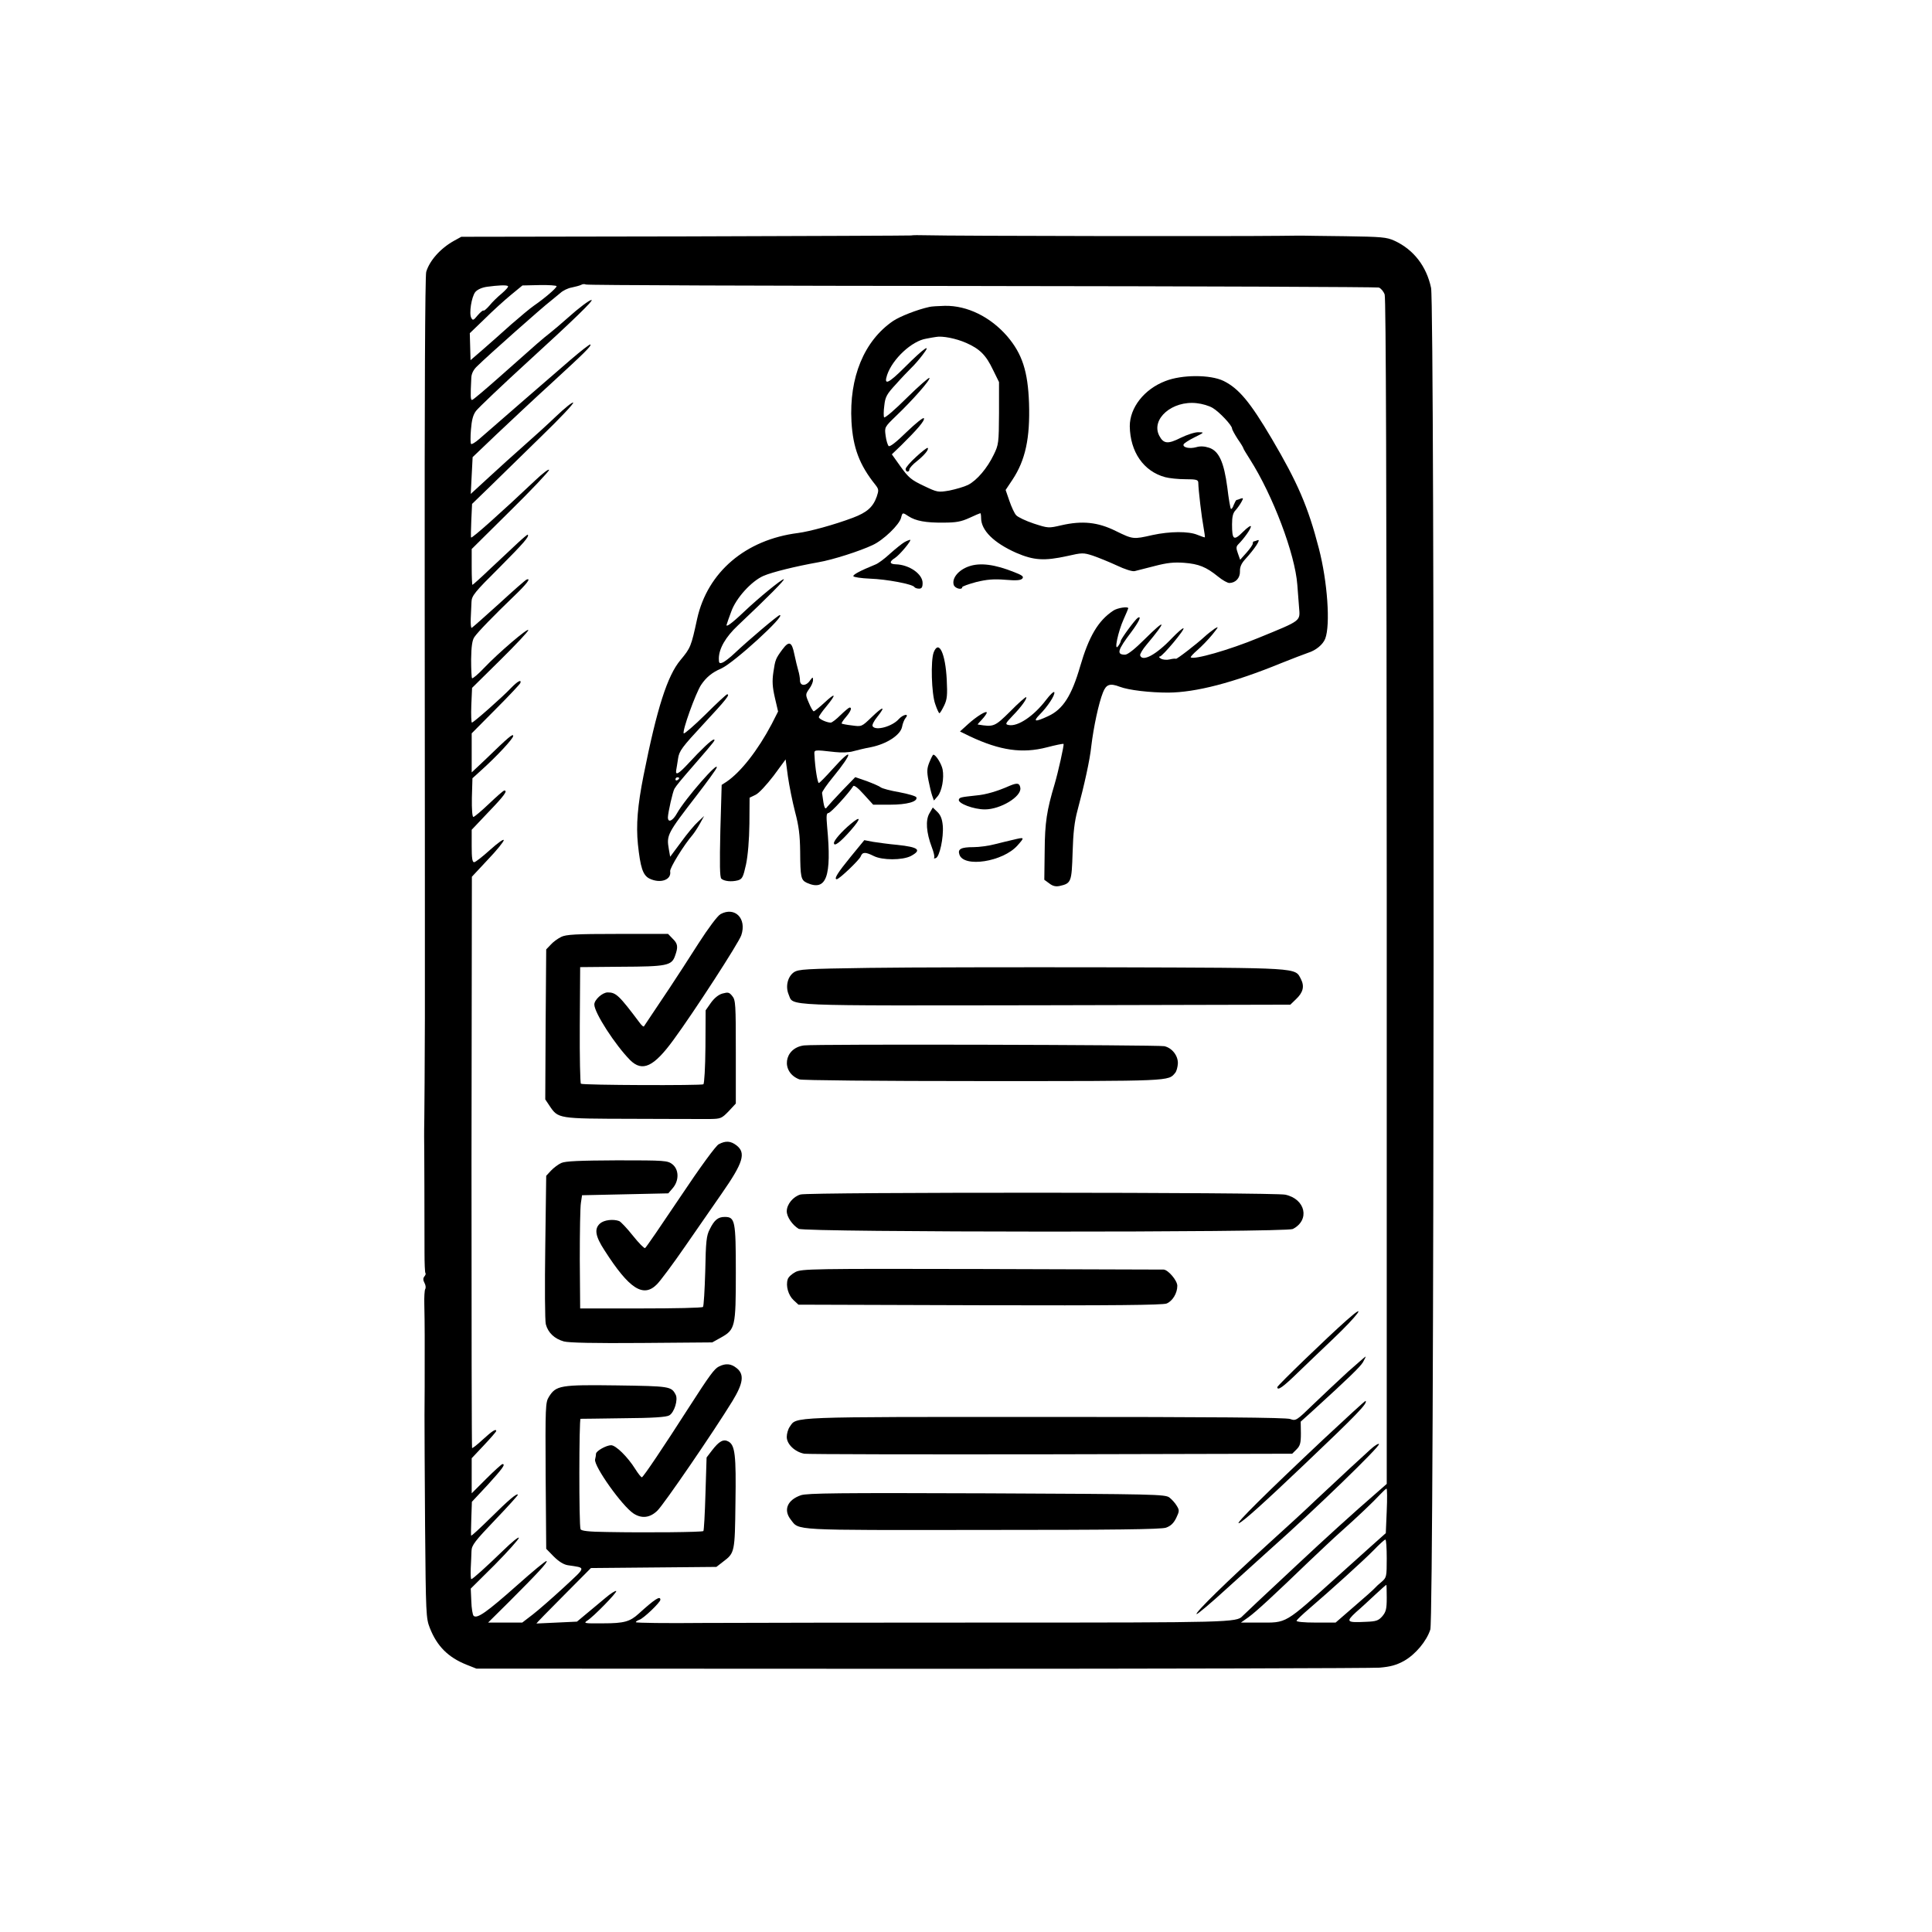 <?xml version="1.0" standalone="no"?>
<!DOCTYPE svg PUBLIC "-//W3C//DTD SVG 20010904//EN"
 "http://www.w3.org/TR/2001/REC-SVG-20010904/DTD/svg10.dtd">
<svg version="1.0" xmlns="http://www.w3.org/2000/svg"
 width="1024pt" height="1024pt" viewBox="0 0 1024 1024"
 preserveAspectRatio="xMidYMid meet">

<g transform="translate(0,1024) scale(0.1,-0.1)"
fill="#000000" stroke="none">
<path d="M4829 8992 c-8 -1 -547 -3 -1199 -5 l-1185 -2 -40 -22 c-71 -40 -128
-104 -146 -164 -6 -22 -9 -659 -8 -1734 1 -935 1 -1716 1 -1735 0 -19 0 -237
0 -485 -1 -247 -2 -486 -3 -530 -1 -44 -1 -89 -1 -100 1 -24 2 -468 2 -614 0
-57 2 -106 5 -109 3 -3 0 -11 -6 -18 -7 -9 -7 -19 1 -34 6 -11 8 -25 4 -32 -4
-6 -6 -43 -5 -82 1 -39 2 -114 2 -166 0 -278 0 -298 -1 -420 0 -58 1 -323 3
-590 4 -462 5 -488 25 -538 38 -97 97 -156 194 -195 l53 -21 2354 -1 c1295 0
2390 3 2433 6 59 5 90 14 130 36 60 34 119 104 139 166 21 64 24 7010 4 7111
-24 114 -92 203 -194 250 -42 19 -66 21 -261 24 -118 1 -219 3 -225 3 -5 0
-59 0 -120 -1 -255 -3 -1736 -1 -1876 3 -36 1 -72 1 -80 -1z m372 -268 c1147
-1 2095 -5 2107 -8 11 -4 25 -20 31 -37 7 -20 10 -1026 11 -3167 l0 -3137 -57
-50 c-117 -101 -272 -242 -413 -374 -80 -75 -176 -165 -215 -201 -38 -36 -74
-70 -80 -76 -29 -33 -76 -34 -1289 -34 -666 0 -1372 -1 -1569 -2 -196 -2 -357
0 -357 4 0 4 8 9 19 13 21 6 111 92 111 106 0 23 -30 3 -115 -74 -46 -42 -77
-51 -188 -51 -99 -1 -106 0 -85 14 34 21 160 151 154 157 -3 4 -30 -13 -58
-37 -29 -25 -75 -62 -102 -85 l-48 -40 -107 -5 c-58 -3 -107 -5 -108 -5 -1 1
63 67 143 147 l146 147 332 3 333 3 36 28 c61 46 62 49 65 312 4 253 -2 306
-38 325 -26 14 -49 1 -86 -47 l-29 -38 -6 -193 c-3 -105 -8 -194 -11 -197 -6
-6 -299 -9 -510 -5 -98 1 -138 6 -141 15 -9 21 -8 585 0 585 4 0 107 1 228 3
155 1 227 6 242 15 27 15 48 84 34 110 -23 44 -31 45 -312 49 -300 4 -322 0
-360 -61 -18 -29 -19 -52 -17 -418 l3 -387 39 -40 c27 -27 52 -43 75 -47 99
-15 100 -5 -20 -117 -61 -56 -135 -121 -165 -144 l-56 -43 -91 0 -90 0 109
108 c152 152 208 212 201 218 -3 4 -74 -55 -157 -129 -159 -141 -212 -179
-230 -161 -5 5 -11 40 -12 77 l-3 67 128 127 c70 71 127 135 127 142 0 8 -37
-22 -82 -66 -93 -90 -163 -153 -170 -153 -3 0 -4 26 -3 58 2 31 3 73 4 92 1
30 18 52 126 165 68 71 122 131 120 133 -7 8 -50 -29 -147 -125 -54 -53 -99
-95 -101 -92 -1 2 -1 43 1 91 l3 88 85 91 c78 86 95 109 77 109 -4 0 -43 -35
-85 -77 l-78 -78 0 93 0 93 65 69 c36 38 65 72 65 75 0 14 -21 1 -70 -44 -30
-28 -56 -48 -58 -46 -2 2 -3 684 -3 1516 l2 1512 84 90 c47 49 85 96 85 104 0
8 -32 -15 -72 -51 -40 -36 -78 -66 -85 -66 -10 0 -13 23 -13 86 l0 86 90 95
c83 86 102 113 83 113 -5 0 -41 -32 -81 -70 -41 -39 -78 -70 -83 -70 -6 0 -9
40 -8 102 l3 103 44 40 c84 75 172 170 172 184 0 15 -22 -3 -152 -129 l-68
-64 0 104 0 103 128 129 c70 70 129 133 130 138 7 21 -15 9 -49 -26 -43 -46
-199 -184 -208 -184 -3 0 -5 41 -3 92 l4 92 149 147 c82 81 149 152 149 159 0
15 -158 -120 -234 -200 -32 -34 -61 -58 -64 -55 -3 3 -5 48 -5 101 1 68 6 101
17 117 18 27 106 117 209 216 69 66 94 99 68 89 -5 -1 -71 -59 -146 -128 -76
-69 -141 -126 -145 -128 -4 -1 -6 21 -5 50 1 29 3 69 4 88 1 32 17 52 146 180
131 132 162 167 152 176 -1 2 -25 -18 -53 -44 -27 -26 -92 -86 -143 -134 -51
-49 -95 -88 -97 -88 -2 0 -4 43 -4 95 l0 95 205 203 c113 111 205 209 205 216
0 8 -33 -17 -72 -54 -184 -174 -337 -310 -341 -304 -2 2 -1 43 1 91 l4 87 97
94 c53 52 175 171 271 265 96 93 172 173 168 178 -4 4 -45 -29 -90 -72 -46
-44 -123 -114 -171 -156 -49 -43 -132 -118 -185 -167 l-97 -89 5 98 5 97 130
124 c72 68 202 190 290 270 172 158 211 196 204 203 -3 3 -50 -34 -106 -82
-91 -78 -390 -338 -483 -419 -21 -18 -40 -30 -43 -26 -4 3 -4 37 -1 75 4 51
11 79 27 100 12 16 137 135 277 263 242 221 349 325 335 325 -11 0 -67 -42
-126 -95 -30 -27 -73 -63 -94 -80 -42 -33 -54 -43 -262 -228 -79 -70 -146
-127 -151 -127 -8 0 -9 17 -4 118 1 22 12 43 30 60 62 61 351 317 391 347 14
11 37 30 51 42 14 13 41 26 60 29 19 4 42 10 50 14 8 5 19 5 25 2 5 -4 949 -7
2096 -8z m-2509 0 c5 -3 -10 -20 -32 -39 -22 -18 -52 -47 -66 -65 -15 -17 -29
-29 -31 -26 -3 3 -17 -9 -31 -25 -22 -27 -26 -29 -34 -14 -13 23 1 111 21 137
11 13 34 24 62 28 60 8 101 10 111 4z m258 -1 c0 -10 -66 -66 -120 -103 -19
-13 -73 -58 -120 -99 -47 -42 -114 -102 -150 -133 l-66 -57 -2 71 -2 72 78 75
c42 42 105 99 139 127 l62 51 90 2 c50 1 91 -2 91 -6z m4400 -6491 l-5 -118
-83 -74 c-46 -41 -121 -109 -167 -150 -294 -264 -270 -250 -424 -250 l-94 0
41 29 c41 30 130 112 322 297 58 55 132 125 165 154 90 80 175 161 209 198 16
17 32 32 35 32 3 0 4 -53 1 -118z m0 -252 c0 -96 -1 -101 -26 -123 -15 -12
-32 -28 -38 -35 -6 -7 -55 -51 -109 -97 l-98 -85 -105 0 c-64 0 -104 4 -102
10 2 5 31 33 65 62 121 104 289 256 343 311 30 31 58 57 63 57 4 0 7 -45 7
-100z m0 -209 c0 -59 -4 -74 -23 -97 -21 -24 -33 -28 -88 -30 -102 -5 -107 0
-52 51 27 23 73 66 103 94 30 28 56 51 58 51 1 0 2 -31 2 -69z"/>
<path d="M4925 8613 c-64 -14 -155 -50 -191 -74 -154 -105 -234 -299 -221
-534 8 -138 42 -229 127 -335 18 -23 18 -29 7 -62 -20 -56 -52 -84 -126 -112
-101 -38 -230 -73 -291 -81 -278 -35 -480 -207 -535 -455 -32 -148 -35 -154
-88 -218 -70 -83 -125 -256 -196 -612 -32 -161 -40 -263 -30 -364 13 -123 26
-164 60 -182 58 -29 119 -8 111 38 -3 17 73 140 119 193 9 11 27 38 39 60 l22
40 -32 -30 c-18 -16 -59 -65 -90 -108 l-58 -78 -7 40 c-13 75 -9 82 149 287
54 70 101 135 104 144 16 45 -167 -164 -210 -241 -22 -40 -48 -52 -48 -21 1
27 26 138 35 152 12 19 28 39 115 139 99 114 104 121 93 121 -11 0 -65 -51
-136 -128 -50 -54 -68 -64 -63 -34 2 9 6 37 10 62 6 40 20 59 136 184 119 128
141 156 124 156 -4 0 -56 -48 -115 -107 -60 -59 -112 -104 -115 -100 -10 10
63 213 92 257 27 40 58 66 107 87 66 29 344 283 310 283 -9 0 -166 -133 -238
-201 -25 -24 -55 -47 -66 -51 -16 -6 -19 -3 -19 21 0 53 36 115 101 176 159
150 253 245 243 245 -12 0 -132 -98 -211 -173 -66 -63 -99 -86 -91 -66 2 8 13
39 24 68 25 71 107 161 171 189 47 20 168 50 291 72 76 13 219 59 287 91 57
26 142 108 151 145 7 28 8 29 39 8 38 -25 92 -35 184 -34 69 0 95 5 139 25 30
14 56 25 58 25 2 0 4 -11 4 -25 0 -66 67 -132 186 -185 93 -40 148 -44 271
-17 79 18 85 18 135 2 29 -10 86 -33 127 -52 42 -20 82 -33 95 -30 11 3 59 15
106 27 65 17 101 21 156 17 78 -6 117 -22 180 -73 23 -19 50 -34 60 -34 34 1
57 27 56 62 -1 23 8 42 27 63 52 57 86 109 67 102 -10 -4 -20 -7 -22 -7 -2 0
-4 -5 -4 -11 0 -6 -15 -28 -34 -49 l-33 -37 -12 34 c-10 28 -10 36 3 49 30 30
66 81 66 94 0 7 -19 -6 -42 -29 -49 -49 -58 -43 -58 40 0 40 5 61 19 75 10 11
24 31 31 44 11 20 10 22 -5 17 -9 -4 -19 -7 -21 -7 -3 0 -9 -12 -15 -26 -5
-15 -12 -24 -15 -21 -3 2 -12 53 -19 113 -18 136 -45 194 -97 211 -24 8 -47 9
-67 3 -35 -10 -73 -2 -68 14 1 6 28 23 58 38 53 26 53 27 21 27 -18 1 -60 -13
-93 -29 -69 -35 -92 -33 -115 11 -45 88 69 187 199 172 29 -3 66 -14 84 -25
36 -21 103 -93 103 -109 0 -6 14 -31 30 -56 17 -24 30 -46 30 -49 0 -3 16 -29
35 -59 121 -190 239 -501 251 -665 2 -30 6 -83 9 -117 6 -77 17 -69 -215 -164
-155 -64 -344 -118 -359 -103 -2 2 13 19 35 38 22 19 58 56 80 83 33 41 35 45
12 31 -14 -10 -39 -29 -55 -44 -39 -36 -147 -120 -151 -116 -1 2 -16 1 -32 -3
-16 -4 -37 -2 -47 4 -10 6 -13 11 -6 11 14 0 139 150 125 150 -6 0 -32 -23
-59 -51 -84 -89 -158 -129 -170 -93 -2 7 13 32 34 57 109 130 105 143 -10 29
-52 -52 -90 -82 -104 -82 -47 0 -40 24 33 120 41 55 57 89 34 75 -14 -9 -90
-112 -90 -123 0 -4 -6 -17 -14 -27 -23 -31 0 78 30 144 13 29 24 55 24 57 0
11 -59 2 -80 -13 -80 -53 -129 -137 -175 -295 -45 -155 -91 -228 -170 -264
-69 -32 -82 -30 -45 8 42 42 83 104 78 119 -2 6 -21 -11 -43 -40 -65 -86 -150
-143 -198 -134 -21 4 -19 8 20 49 46 47 78 92 72 99 -3 2 -41 -31 -84 -75 -84
-83 -88 -84 -173 -70 -2 0 9 12 23 27 14 15 25 31 25 36 0 13 -54 -20 -99 -61
l-43 -39 53 -26 c160 -75 277 -92 408 -58 46 12 85 20 88 18 4 -4 -29 -151
-47 -212 -42 -140 -52 -205 -53 -354 l-2 -154 26 -19 c19 -15 35 -18 55 -14
62 14 64 21 69 177 3 106 10 165 26 224 36 134 66 269 73 340 12 100 39 228
62 285 17 43 37 50 89 30 47 -18 159 -31 257 -31 146 1 344 52 598 156 58 23
122 48 143 55 42 13 79 44 91 75 28 73 12 303 -34 479 -57 221 -113 349 -249
580 -115 195 -175 267 -256 307 -70 34 -221 34 -309 -1 -112 -43 -188 -141
-188 -239 2 -136 73 -239 187 -270 22 -6 70 -11 108 -11 57 0 67 -3 68 -17 1
-44 18 -185 28 -238 5 -28 8 -51 7 -53 -2 -1 -19 5 -39 13 -47 20 -147 19
-239 -1 -101 -23 -103 -23 -193 21 -96 48 -179 56 -289 31 -69 -16 -70 -16
-147 9 -42 14 -84 34 -93 44 -9 9 -25 44 -36 76 l-20 58 36 54 c69 104 94 221
88 406 -6 169 -36 261 -115 354 -90 104 -213 164 -331 162 -35 -1 -72 -3 -83
-6z m195 -190 c73 -32 106 -65 143 -143 l32 -65 0 -165 c-1 -158 -2 -167 -28
-220 -34 -71 -89 -136 -136 -160 -20 -10 -65 -23 -99 -30 -60 -10 -63 -10
-136 25 -66 31 -81 44 -122 101 l-47 66 49 47 c85 84 126 131 121 144 -2 7
-42 -25 -91 -72 -56 -55 -90 -81 -96 -75 -5 5 -13 30 -16 55 -6 45 -6 45 56
105 87 83 184 193 176 201 -3 3 -57 -44 -120 -106 -62 -62 -116 -108 -120
-103 -3 5 -3 33 1 62 5 47 13 61 62 114 30 34 67 72 81 86 15 14 42 45 60 69
51 66 9 38 -93 -64 -89 -89 -114 -100 -95 -42 29 85 131 180 207 192 20 4 43
8 51 9 34 7 108 -8 160 -31z m-1520 -2307 c0 -3 -4 -8 -10 -11 -5 -3 -10 -1
-10 4 0 6 5 11 10 11 6 0 10 -2 10 -4z"/>
<path d="M4856 7819 c-31 -28 -56 -57 -56 -65 0 -17 20 -19 20 -1 1 6 18 26
39 42 39 31 66 63 58 71 -2 3 -30 -18 -61 -47z"/>
<path d="M4793 7366 c-12 -7 -46 -34 -75 -60 -29 -27 -64 -53 -78 -58 -81 -33
-120 -54 -117 -62 2 -5 41 -11 88 -13 89 -3 225 -29 235 -44 3 -5 14 -9 25 -9
14 0 19 7 19 30 0 48 -71 97 -142 99 -34 1 -36 14 -4 34 26 17 93 98 79 96 -4
-1 -18 -6 -30 -13z"/>
<path d="M5135 7238 c-55 -19 -91 -63 -80 -98 6 -19 45 -29 45 -12 0 4 33 16
74 27 57 14 94 17 155 12 58 -5 82 -3 90 7 8 10 -1 17 -42 33 -104 42 -183 52
-242 31z"/>
<path d="M4147 6798 c-36 -49 -38 -54 -48 -121 -7 -48 -5 -78 8 -135 l17 -73
-34 -67 c-73 -138 -163 -254 -240 -306 l-25 -16 -7 -243 c-4 -178 -3 -245 5
-254 15 -14 54 -18 88 -9 23 7 28 16 43 84 10 47 17 131 18 215 l1 139 31 15
c18 8 59 53 96 101 l64 87 12 -90 c7 -49 24 -134 38 -188 20 -75 26 -124 27
-210 1 -137 4 -151 35 -166 104 -47 133 32 108 297 -5 58 -4 72 7 73 12 0 107
104 131 142 4 7 24 -7 56 -43 l50 -55 89 0 c90 0 148 16 140 39 -2 6 -42 18
-90 27 -47 8 -92 20 -99 26 -7 6 -40 20 -74 33 l-61 21 -67 -69 c-37 -39 -73
-78 -81 -88 -13 -19 -17 -10 -28 73 -1 6 25 44 58 84 109 133 108 166 -1 44
-37 -41 -70 -75 -74 -75 -7 0 -20 81 -23 145 -2 33 -9 32 109 19 34 -4 76 -2
95 4 19 5 62 16 96 22 83 17 155 64 164 107 3 18 12 40 19 48 21 25 -13 19
-36 -6 -35 -40 -124 -64 -139 -38 -4 6 7 28 25 50 47 59 31 57 -30 -2 -53 -51
-53 -51 -104 -44 -28 3 -52 8 -55 10 -2 2 8 18 23 35 26 31 33 50 19 50 -5 -1
-26 -19 -48 -40 -22 -22 -45 -40 -52 -40 -21 0 -63 19 -63 29 0 5 18 31 40 57
55 67 50 76 -10 20 -27 -25 -53 -46 -57 -46 -4 0 -16 20 -26 45 -19 44 -18 45
2 74 12 16 21 37 20 48 0 16 -2 15 -16 -4 -21 -31 -53 -30 -53 1 0 12 -4 36
-9 52 -5 16 -14 55 -21 87 -13 66 -28 72 -63 25z"/>
<path d="M4949 6783 c-17 -43 -12 -220 8 -275 9 -27 19 -48 22 -48 4 0 14 18
25 40 16 33 18 55 14 137 -7 140 -42 214 -69 146z"/>
<path d="M4926 6200 c-13 -32 -14 -49 -5 -96 6 -31 15 -68 20 -82 l9 -25 20
23 c22 26 35 96 26 142 -6 30 -36 78 -49 78 -3 0 -12 -18 -21 -40z"/>
<path d="M5351 6075 c-65 -29 -127 -47 -176 -51 -82 -9 -89 -10 -93 -22 -6
-20 78 -52 138 -52 83 0 195 68 188 114 -4 26 -16 28 -57 11z"/>
<path d="M4926 5929 c-21 -36 -17 -101 13 -180 10 -26 16 -51 12 -55 -3 -4 1
-5 9 -2 20 6 42 109 37 171 -3 35 -11 56 -28 73 l-25 24 -18 -31z"/>
<path d="M4509 5873 c-48 -40 -88 -86 -89 -101 0 -22 34 4 90 68 55 63 54 79
-1 33z"/>
<path d="M5370 5789 c-19 -4 -62 -15 -95 -23 -33 -9 -85 -16 -115 -16 -66 0
-85 -10 -75 -39 22 -71 231 -39 308 48 39 44 39 45 -23 30z"/>
<path d="M4508 5698 c-67 -82 -90 -118 -73 -118 13 0 120 102 127 121 9 24 25
24 69 2 45 -23 152 -23 197 0 59 32 41 47 -72 59 -45 4 -102 12 -128 16 l-47
9 -73 -89z"/>
<path d="M3819 5395 c-16 -9 -64 -73 -118 -157 -50 -79 -118 -183 -151 -233
-33 -49 -77 -115 -97 -145 -20 -30 -38 -57 -40 -60 -3 -3 -12 5 -21 17 -111
148 -127 163 -171 163 -28 0 -71 -39 -71 -64 0 -44 111 -215 190 -295 65 -64
125 -36 230 108 108 147 347 516 359 554 30 89 -34 153 -110 112z"/>
<path d="M2974 5274 c-18 -9 -43 -27 -55 -41 l-24 -25 -3 -397 -2 -398 22 -33
c47 -70 44 -69 438 -70 195 -1 382 -1 414 -1 56 1 61 3 98 41 l38 41 0 273 c0
252 -1 276 -19 297 -16 20 -22 21 -52 13 -21 -6 -43 -24 -61 -49 l-28 -40 -1
-193 c-1 -113 -6 -195 -11 -199 -12 -7 -637 -5 -649 3 -4 2 -7 143 -6 311 l2
307 217 2 c242 1 268 6 286 58 17 47 15 64 -13 91 l-24 25 -268 0 c-222 0
-273 -3 -299 -16z"/>
<path d="M4605 5110 c-338 -5 -372 -7 -397 -23 -33 -23 -46 -75 -28 -118 27
-63 -57 -59 1364 -57 l1295 3 30 29 c38 36 46 68 26 107 -32 61 3 59 -1002 62
-505 1 -1084 0 -1288 -3z"/>
<path d="M4261 4699 c-107 -14 -124 -142 -24 -180 14 -5 406 -9 974 -9 1005 0
981 -1 1018 44 7 8 13 31 14 50 1 41 -31 82 -72 91 -35 7 -1854 12 -1910 4z"/>
<path d="M3809 4175 c-15 -8 -98 -121 -204 -280 -98 -146 -181 -268 -186 -270
-4 -3 -33 26 -64 65 -31 39 -64 74 -73 78 -32 12 -81 6 -102 -13 -31 -28 -25
-67 24 -142 131 -205 206 -253 278 -180 18 18 86 109 150 202 65 94 152 220
194 280 113 162 129 214 78 254 -31 24 -58 26 -95 6z"/>
<path d="M2975 4076 c-16 -7 -41 -26 -55 -41 l-25 -27 -5 -376 c-3 -207 -2
-392 3 -411 12 -45 46 -77 96 -91 28 -7 162 -10 414 -8 l372 3 45 25 c77 43
80 56 80 345 0 276 -4 295 -59 295 -35 0 -55 -16 -79 -65 -18 -34 -21 -65 -24
-222 -3 -101 -8 -186 -12 -190 -4 -5 -152 -8 -329 -8 l-322 0 -2 260 c0 143 2
278 6 300 l6 40 229 5 228 5 24 28 c34 40 33 98 -2 126 -26 20 -38 21 -293 21
-199 -1 -274 -4 -296 -14z"/>
<path d="M4243 3909 c-39 -11 -73 -52 -73 -89 0 -30 30 -73 63 -93 34 -19
2581 -20 2619 -1 92 47 68 159 -40 182 -59 13 -2523 14 -2569 1z"/>
<path d="M4216 3498 c-19 -10 -38 -27 -41 -39 -11 -34 3 -84 31 -110 l26 -24
961 -3 c711 -2 969 1 990 9 32 13 57 55 57 94 0 28 -48 84 -72 86 -7 0 -441 1
-965 3 -898 2 -954 1 -987 -16z"/>
<path d="M7138 3243 c-101 -89 -368 -347 -368 -355 0 -21 29 -1 108 76 48 46
131 126 185 177 134 127 190 204 75 102z"/>
<path d="M7144 2969 c-49 -45 -131 -122 -182 -171 -91 -88 -93 -90 -124 -79
-22 8 -408 11 -1299 11 -1369 0 -1316 2 -1353 -52 -9 -12 -16 -37 -16 -54 0
-39 44 -80 93 -89 18 -3 607 -4 1309 -3 l1277 3 23 23 c19 19 23 33 23 85 l-1
62 61 55 c193 176 253 234 269 260 9 17 16 30 14 30 -2 0 -44 -37 -94 -81z"/>
<path d="M3810 2997 c-24 -12 -49 -46 -159 -217 -130 -203 -242 -370 -249
-370 -4 0 -20 20 -35 44 -40 64 -103 126 -128 126 -25 0 -79 -30 -80 -45 0 -5
-2 -20 -5 -31 -6 -36 143 -246 204 -286 43 -28 87 -23 126 15 33 31 298 418
398 581 58 95 64 142 22 175 -30 24 -58 26 -94 8z"/>
<path d="M7015 2612 c-304 -286 -474 -454 -448 -445 22 8 136 111 343 308 282
268 340 328 328 340 -2 2 -102 -90 -223 -203z"/>
<path d="M7266 2560 c-39 -35 -167 -153 -301 -279 -38 -37 -146 -136 -240
-221 -221 -201 -391 -367 -383 -375 3 -3 76 58 162 137 87 79 190 172 229 207
241 214 581 544 576 557 -2 5 -22 -7 -43 -26z"/>
<path d="M4245 2315 c-72 -25 -94 -78 -54 -129 46 -59 -6 -56 1016 -55 699 0
947 3 973 12 25 9 40 23 54 51 17 36 18 41 3 65 -8 14 -26 34 -39 44 -23 17
-79 18 -968 22 -786 3 -952 1 -985 -10z"/>
</g>
</svg>
